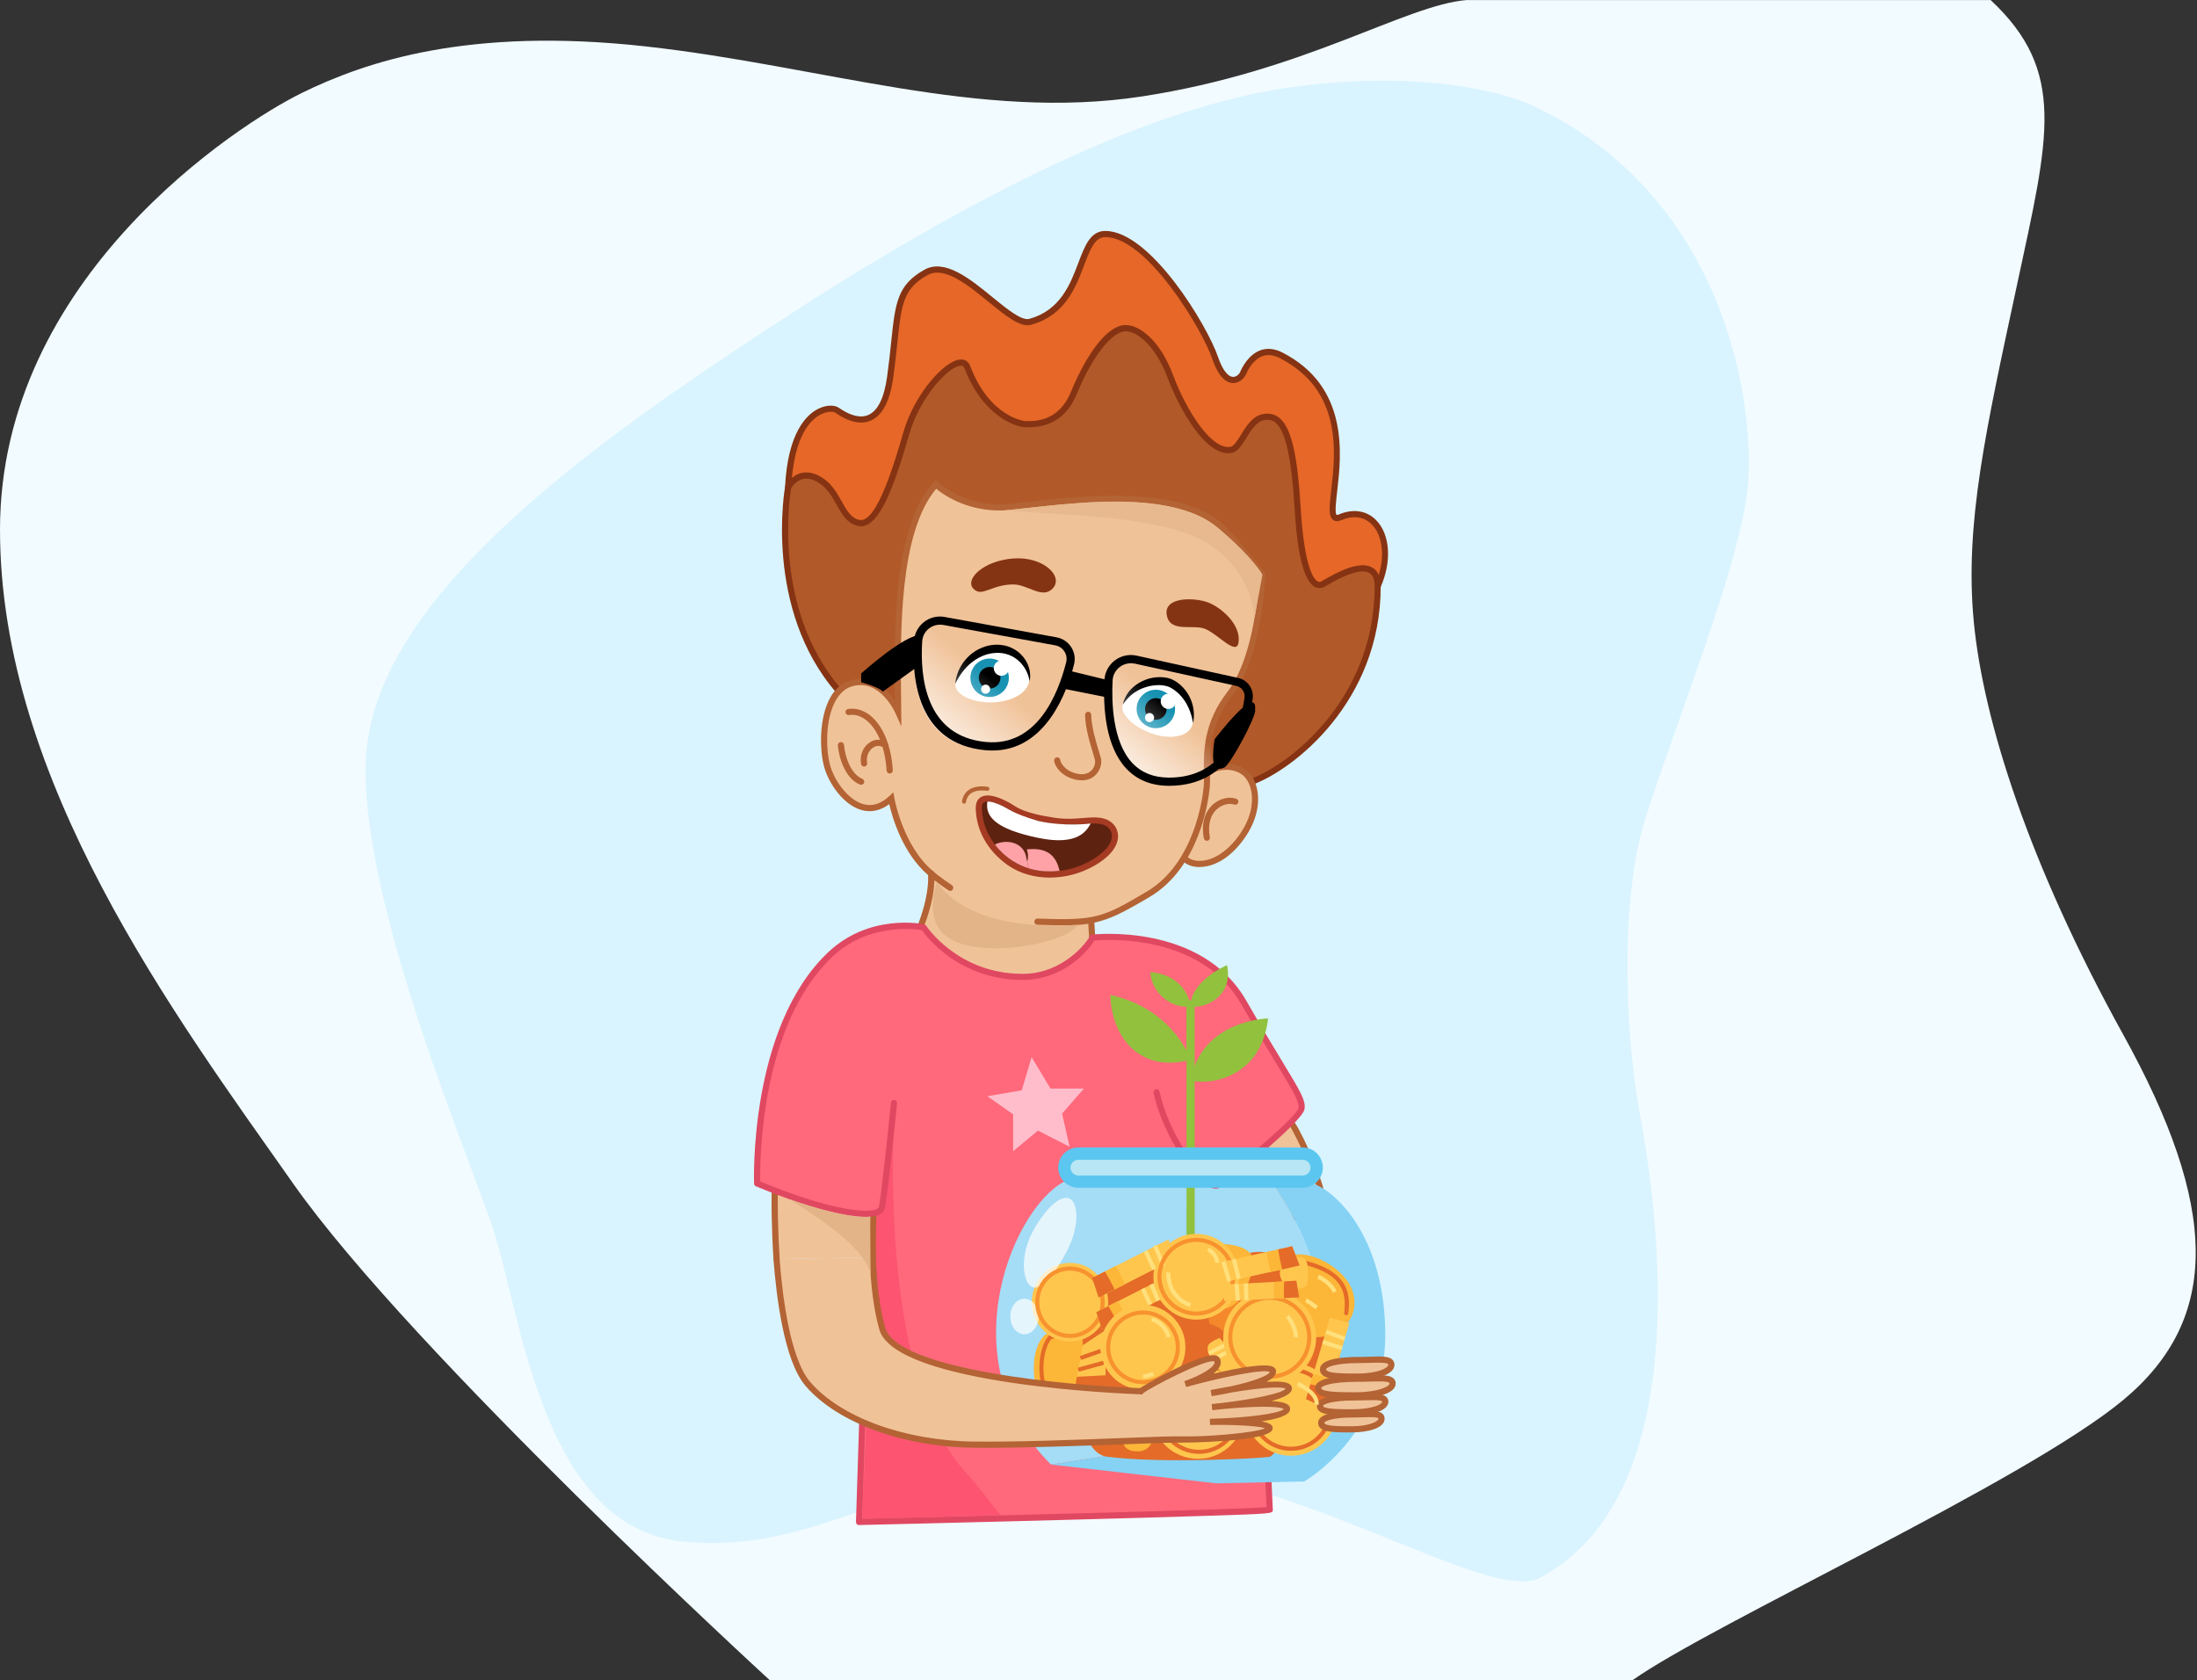 <svg width="536" height="410" viewBox="0 0 536 410" fill="none" xmlns="http://www.w3.org/2000/svg">
<rect x="0" y="0" width="536" height="410" fill="#333333" stroke="none"/>
<path d="M485.64 0C504.31 17.44 499.81 33.52 492.18 69.09C484.55 104.66 479.24 127.82 481.55 151.8C483.87 175.78 494.92 210.72 518.04 252.53C541.16 294.34 541.97 321.66 518.04 341.58C494.11 361.5 417.96 396.07 398.26 410H187.82C187.82 410 100.57 330.09 71.59 288.9C42.61 247.71 0 190.6 0 129.24C0 67.88 57.95 30.38 73.58 22.71C89.21 15.04 114.3 6.53 157.5 11.32C200.7 16.11 238.95 29.62 278.68 23.52C318.41 17.42 342.82 1.23 357.82 0.01H485.64V0Z" fill="#F2FBFF"/>
<path d="M373.13 25.402C422.14 47.802 428.75 101.222 426.18 120.672C423.61 140.132 408.06 178.452 401.37 199.912C394.68 221.372 397.03 255.062 399.89 270.752C402.75 286.442 416.58 363.102 375.75 384.972C362.83 391.892 313.22 356.822 266.83 356.822C220.44 356.822 201.73 379.602 166.62 376.142C131.5 372.682 127.03 318.762 119.7 298.022C112.37 277.292 87.24 216.772 89.34 184.312C91.43 151.852 128.5 120.022 171.01 91.122C213.52 62.222 269.91 27.282 315.71 21.182C353.41 16.152 373.13 25.402 373.13 25.402Z" fill="#D9F4FF"/>
<path d="M336.12 143.082C340.94 132.232 335.46 122.632 327.01 126.212C320.05 129.162 336.48 98.962 312.55 86.702C307.06 83.892 304.11 89.112 303.31 90.992C302.51 92.862 299.02 94.872 296.48 87.372C293.94 79.872 280.31 57.142 269.7 57.102C262.47 57.072 265.33 74.682 251.35 78.532C245.99 80.002 233.81 62.062 225.91 66.482C218.01 70.902 219.35 76.262 217.21 91.922C215.07 107.592 205.96 101.292 204.22 100.092C202.48 98.882 193.24 99.692 192.3 118.842L200.34 137.452L213.6 133.572L223.11 117.232L243.2 114.282L294.76 118.032L308.55 130.752L316.32 157.272L328.51 150.172L336.12 143.082Z" fill="#E66727"/>
<path d="M315.85 158.412L307.87 131.172L294.42 118.772L243.2 115.042L223.55 117.922L214.07 134.202L199.89 138.352L191.52 118.972L191.53 118.802C192.19 105.372 196.9 101.092 199.64 99.742C201.79 98.682 203.73 98.862 204.62 99.482C207.52 101.492 209.96 102.082 211.86 101.242C214.19 100.222 215.73 97.052 216.44 91.822C216.88 88.642 217.17 85.892 217.42 83.462C218.43 73.892 218.89 69.532 225.52 65.822C230.52 63.022 236.72 68.082 242.18 72.552C245.65 75.392 249.24 78.322 251.13 77.802C258.7 75.722 261.13 69.302 263.08 64.142C264.66 59.962 266.03 56.352 269.66 56.352C269.67 56.352 269.67 56.352 269.68 56.352C280.7 56.392 294.58 79.482 297.17 87.122C298.2 90.152 299.52 91.912 300.81 91.962C300.83 91.962 300.85 91.962 300.87 91.962C301.65 91.962 302.33 91.322 302.6 90.682C303.01 89.722 304.57 86.532 307.5 85.472C309.17 84.872 310.98 85.052 312.87 86.022C329.17 94.372 327.26 110.962 326.23 119.872C325.95 122.282 325.61 125.272 326.1 125.642C326.11 125.652 326.29 125.682 326.7 125.512C330.14 124.062 333.43 124.572 335.73 126.912C339.18 130.422 339.6 137.042 336.78 143.382L336.72 143.522L328.84 150.822L315.85 158.412ZM243.15 113.542L295.05 117.312L309.19 130.352L316.75 156.152L328.04 149.582L335.5 142.642C338.39 136.022 337.18 130.512 334.69 127.972C332.81 126.062 330.19 125.682 327.31 126.902C326.46 127.262 325.76 127.252 325.23 126.852C324.05 125.972 324.32 123.612 324.77 119.712C325.82 110.562 327.59 95.242 312.21 87.372C310.7 86.602 309.3 86.442 308.03 86.892C305.67 87.742 304.35 90.462 304 91.282C303.53 92.372 302.33 93.502 300.78 93.472C299.39 93.422 297.38 92.352 295.78 87.612C293.35 80.452 279.85 57.892 269.7 57.852H269.69C267.22 57.852 266.11 60.442 264.51 64.672C262.44 70.152 259.86 76.962 251.55 79.252C248.91 79.962 245.36 77.072 241.25 73.712C236.16 69.552 230.39 64.832 226.27 67.132C220.32 70.462 219.91 74.312 218.93 83.622C218.67 86.062 218.38 88.822 217.94 92.022C217.15 97.802 215.31 101.362 212.47 102.612C210.06 103.672 207.13 103.032 203.78 100.702C203.43 100.462 202.07 100.212 200.32 101.082C197.88 102.282 193.7 106.172 193.05 118.702L200.75 136.542L213.08 132.932L222.62 116.542L243.15 113.542Z" fill="#853313"/>
<path d="M305.11 190.862C314.24 187.592 336.11 171.772 336.11 143.092C336.11 134.182 324.73 141.402 322.82 142.492C320.91 143.582 317.64 141.942 316.55 123.692C315.46 105.432 312.73 101.212 308.51 101.752C304.29 102.302 302.97 109.332 300.33 109.792C294.88 110.742 288.57 100.042 285.48 91.802C282.62 84.172 277.99 80.082 274.58 80.082C271.17 80.082 266.28 85.462 261.91 96.022C258.55 104.132 251.59 103.502 250.12 103.502C248.65 103.502 240.53 101.502 235.99 89.582C234.3 85.152 224.32 94.642 221.16 105.542C218 116.442 214.13 128.522 209.56 127.612C204.99 126.702 204.92 119.952 199.86 117.002C194.8 114.052 192.28 118.852 192.28 118.852C192.28 118.852 186.81 148.052 204.67 168.622L222.94 179.042L247.57 189.732L272.87 194.602L305.11 190.862Z" fill="#B15928"/>
<path d="M272.85 195.352L272.74 195.332L247.28 190.412L222.65 179.722L204.11 169.102C186.22 148.502 191.49 119.002 191.55 118.702L191.62 118.492C191.67 118.402 192.86 116.172 195.27 115.482C196.83 115.032 198.5 115.322 200.24 116.342C202.84 117.852 204.19 120.272 205.39 122.412C206.61 124.582 207.66 126.462 209.71 126.872C213.94 127.692 218.33 112.592 220.44 105.332C223.09 96.203 230.42 87.882 234.34 87.722C235.45 87.662 236.29 88.243 236.7 89.312C241.52 101.952 250.04 102.742 250.13 102.742H250.45C252.38 102.782 258.26 102.902 261.23 95.722C265.48 85.453 270.48 79.312 274.59 79.312C278.09 79.312 283.03 83.082 286.19 91.522C289.6 100.602 295.68 109.823 300.21 109.033C301.03 108.893 301.91 107.462 302.76 106.092C304.13 103.862 305.69 101.342 308.42 100.992C309.88 100.802 311.11 101.132 312.15 101.992C315 104.352 316.54 110.822 317.3 123.622C318.19 138.532 320.51 141.342 321.46 141.862C321.66 141.972 321.98 142.082 322.44 141.822L322.84 141.592C326.52 139.432 331.76 136.752 334.79 138.482C336.16 139.262 336.85 140.812 336.85 143.072C336.85 171.182 315.63 187.872 305.35 191.552L305.18 191.592L272.85 195.352ZM247.8 189.002L272.91 193.832L304.94 190.122C314.92 186.502 335.37 170.322 335.37 143.082C335.37 141.392 334.93 140.292 334.06 139.792C332.32 138.792 328.8 139.842 323.61 142.892L323.2 143.132C322.4 143.592 321.53 143.612 320.76 143.192C318.13 141.772 316.51 135.402 315.81 123.722C315.09 111.702 313.63 105.162 311.2 103.152C310.48 102.562 309.66 102.342 308.62 102.482C306.6 102.742 305.24 104.942 304.04 106.882C302.97 108.612 301.96 110.252 300.48 110.512C293.98 111.672 287.38 98.933 284.8 92.052C282.04 84.683 277.58 80.823 274.6 80.823C271.83 80.823 267.05 85.612 262.62 96.302C260.39 101.692 256.28 104.392 250.42 104.252H250.13C248.16 104.252 239.86 101.812 235.3 89.853C235.12 89.382 234.86 89.203 234.41 89.222C231.4 89.343 224.45 96.963 221.89 105.752C218.41 117.752 214.57 129.362 209.43 128.352C206.71 127.812 205.44 125.552 204.1 123.152C202.94 121.092 201.75 118.952 199.5 117.652C198.13 116.852 196.85 116.612 195.71 116.932C194.16 117.372 193.24 118.742 193.01 119.112C192.66 121.182 188.43 148.653 205.17 168.033L223.33 178.392L247.8 189.002Z" fill="#853313"/>
<path d="M288.89 209.23C290.22 211.46 296.68 212.29 302.35 205C308.02 197.71 306.57 190.72 303.5 188.41C300.36 186.06 295.77 187.26 294.47 188.65" fill="#F0C298"/>
<path d="M292.6 211.562C292.43 211.562 292.27 211.552 292.13 211.552C290.35 211.442 288.9 210.722 288.25 209.622C288.04 209.262 288.16 208.802 288.51 208.592C288.86 208.382 289.33 208.502 289.54 208.852C289.93 209.502 290.98 209.972 292.23 210.052C295.39 210.252 298.93 208.192 301.76 204.542C305.52 199.702 305.64 195.602 305.36 193.592C305.09 191.592 304.25 189.922 303.04 189.022C300.2 186.892 296.02 188.092 295.01 189.172C294.73 189.472 294.25 189.492 293.95 189.212C293.65 188.932 293.63 188.452 293.91 188.152C295.39 186.562 300.44 185.202 303.94 187.822C305.46 188.962 306.52 190.992 306.84 193.392C307.14 195.642 307.03 200.192 302.93 205.462C298.78 210.812 294.6 211.562 292.6 211.562Z" fill="#B36334"/>
<path d="M253.1 224.901C267.26 225.411 268.99 224.821 280.12 218.241C291.25 211.661 293.94 196.911 294.41 192.101C294.88 187.291 292.74 178.731 300.07 169.271C307.4 159.811 308 140.221 308 140.221C308 140.221 302.12 132.401 297.86 128.491C286.41 117.991 258.19 122.481 246.68 123.671C235.17 124.861 228.35 118.191 228.35 118.191C217.95 129.621 218.99 157.311 219.15 173.661C219.15 173.661 215.2 164.771 207.92 166.671C200.64 168.571 200.22 181.431 201.86 187.071C203.49 192.711 210.45 201.411 217.46 194.821C217.46 194.821 219.52 206.771 227.17 213.141C227.17 213.141 227.91 218.081 224.26 226.961L222.53 231.251L238.32 241.811L258.41 241.421L266.91 235.941L266.23 224.551" fill="#F0C298"/>
<path d="M238.08 242.573L237.88 242.443L221.58 231.543L223.53 226.683C226.58 219.263 226.5 214.643 226.42 213.523C220.21 208.193 217.7 199.463 216.95 196.213C214.84 197.793 212.54 198.303 210.25 197.673C205.92 196.493 202.31 191.433 201.11 187.283C199.99 183.403 199.68 175.273 202.6 170.133C203.87 167.903 205.58 166.493 207.7 165.943C212.86 164.603 216.47 168.233 218.33 170.873V170.543C218.12 153.853 217.81 128.633 227.77 117.683L228.29 117.113L228.85 117.653C228.92 117.713 235.58 124.063 246.58 122.923C247.68 122.813 248.93 122.663 250.3 122.503C263.38 120.993 287.74 118.203 298.34 127.923C302.6 131.833 308.33 139.433 308.57 139.753L308.73 139.963L308.72 140.223C308.69 141.033 308.03 160.163 300.64 169.703C295.03 176.953 295.13 183.653 295.2 188.533C295.22 189.903 295.24 191.093 295.14 192.143C294.83 195.343 292.67 211.643 280.49 218.853C274.4 222.453 270.97 224.283 266.99 225.123L267.66 236.303L258.62 242.143L238.08 242.573ZM223.43 230.973L238.52 241.063L258.16 240.673L266.11 235.543L265.51 225.413C262.37 225.883 258.68 225.843 253.07 225.643C252.66 225.623 252.33 225.283 252.35 224.863C252.36 224.443 252.7 224.123 253.13 224.143C267.3 224.653 268.96 223.963 279.74 217.583C291.29 210.753 293.36 195.093 293.66 192.023C293.75 191.043 293.74 189.903 293.72 188.573C293.64 183.463 293.54 176.463 299.47 168.803C306.11 160.223 307.12 142.803 307.23 140.453C306.26 139.183 301.12 132.493 297.34 129.033C287.24 119.763 263.33 122.513 250.48 123.993C249.1 124.153 247.84 124.293 246.74 124.413C236.81 125.443 230.33 120.853 228.4 119.253C219.34 130.063 219.64 154.353 219.84 170.533L219.91 177.263L218.44 173.973C218.29 173.633 214.66 165.683 208.09 167.403C206.38 167.853 204.97 169.023 203.91 170.883C201.21 175.643 201.5 183.233 202.56 186.873C203.66 190.683 207 195.233 210.66 196.233C212.82 196.823 214.93 196.163 216.93 194.283L217.95 193.333L218.19 194.703C218.21 194.823 220.29 206.463 227.64 212.573L227.86 212.753L227.9 213.033C227.93 213.243 228.63 218.273 224.94 227.253L223.43 230.973Z" fill="#B36334"/>
<path d="M231.82 216.631C231.82 216.631 228.64 214.511 227.15 213.141L231.82 216.631Z" fill="#F0C298"/>
<path d="M231.82 217.381C231.68 217.381 231.53 217.341 231.4 217.251C231.27 217.161 228.15 215.081 226.64 213.681C226.34 213.401 226.32 212.921 226.6 212.621C226.88 212.321 227.36 212.301 227.66 212.581C229.09 213.901 232.21 215.981 232.24 216.001C232.58 216.231 232.68 216.701 232.45 217.041C232.3 217.271 232.06 217.381 231.82 217.381Z" fill="#B36334"/>
<path d="M207.02 173.732C211.4 173.002 216.42 177.862 217.07 187.992L207.02 173.732Z" fill="#F0C298"/>
<path d="M217.06 188.741C216.67 188.741 216.34 188.441 216.31 188.041C215.95 182.441 214.15 177.961 211.36 175.751C210.01 174.681 208.56 174.241 207.14 174.481C206.73 174.541 206.35 174.271 206.28 173.861C206.21 173.451 206.49 173.071 206.9 173.001C208.72 172.701 210.64 173.261 212.3 174.581C215.42 177.061 217.43 181.931 217.82 187.951C217.85 188.361 217.53 188.721 217.12 188.751C217.1 188.741 217.08 188.741 217.06 188.741Z" fill="#B36334"/>
<path d="M205.15 181.832C205.39 184.752 206.85 189.452 210.09 190.742L205.15 181.832Z" fill="#F0C298"/>
<path d="M210.1 191.492C210.01 191.492 209.91 191.472 209.82 191.442C206.04 189.932 204.63 184.542 204.41 181.892C204.38 181.482 204.68 181.112 205.1 181.082C205.52 181.042 205.88 181.352 205.91 181.762C206.13 184.462 207.51 188.892 210.38 190.042C210.76 190.192 210.95 190.632 210.8 191.012C210.67 191.312 210.39 191.492 210.1 191.492Z" fill="#B36334"/>
<path d="M210.82 186.293C210.17 182.893 213.43 179.973 215.97 181.833L210.82 186.293Z" fill="#F0C298"/>
<path d="M210.82 187.043C210.47 187.043 210.15 186.793 210.08 186.433C209.68 184.323 210.55 182.183 212.26 181.113C213.6 180.263 215.15 180.313 216.42 181.233C216.75 181.483 216.83 181.943 216.58 182.283C216.33 182.613 215.87 182.693 215.53 182.443C214.49 181.683 213.54 182.073 213.06 182.383C212.1 182.983 211.23 184.423 211.55 186.153C211.63 186.563 211.36 186.953 210.95 187.033C210.92 187.033 210.87 187.043 210.82 187.043Z" fill="#B36334"/>
<path d="M301.38 195.603C298.5 194.603 293.11 197.233 294.44 204.413L301.38 195.603Z" fill="#F0C298"/>
<path d="M294.44 205.161C294.09 205.161 293.77 204.911 293.7 204.551C292.82 199.781 294.77 197.281 296.01 196.221C297.63 194.831 299.89 194.291 301.62 194.901C302.01 195.041 302.22 195.461 302.08 195.861C301.94 196.251 301.52 196.451 301.12 196.321C299.89 195.891 298.19 196.321 296.98 197.361C295.26 198.841 294.61 201.301 295.17 204.281C295.25 204.691 294.98 205.081 294.57 205.151C294.53 205.151 294.48 205.161 294.44 205.161Z" fill="#B36334"/>
<path d="M265.47 174.43C265.55 178.24 267.21 182.86 267.85 185.14C268.34 186.9 266.85 190.22 263.01 189.59C259.31 188.99 257.94 186.34 257.94 185.54" fill="#F0C298"/>
<path d="M263.92 190.411C263.59 190.411 263.24 190.381 262.88 190.321C258.83 189.661 257.18 186.671 257.18 185.541C257.18 185.131 257.51 184.791 257.93 184.791C258.34 184.791 258.68 185.121 258.68 185.541C258.69 185.851 259.67 188.291 263.12 188.851C264.85 189.131 265.84 188.491 266.37 187.901C267.1 187.081 267.3 186.001 267.12 185.341C267 184.911 266.84 184.391 266.67 183.811C265.92 181.351 264.79 177.631 264.72 174.441C264.71 174.031 265.04 173.681 265.45 173.671C265.84 173.631 266.21 173.991 266.22 174.401C266.28 177.381 267.38 180.981 268.1 183.361C268.28 183.951 268.44 184.481 268.56 184.921C268.91 186.181 268.48 187.771 267.48 188.881C266.6 189.891 265.36 190.411 263.92 190.411Z" fill="#B36334"/>
<path d="M284.64 150.02C283.91 145.52 291.53 145.79 294.71 146.99C297.85 148.18 302.78 152.3 302.17 156.75C301.7 160.19 297.11 154.66 293.96 153.43C291 152.27 285.37 154.51 284.64 150.02Z" fill="#853413"/>
<path d="M256.8 143.62C259.62 140.69 254.59 135.74 247.24 136.27C239.89 136.81 235.36 141.35 237.45 143.62C239.54 145.89 241.83 142.58 247.27 142.61C250.76 142.63 254.28 146.24 256.8 143.62Z" fill="#853413"/>
<path d="M251.15 165.132C251.38 168.172 248.37 170.772 243.31 171.312C237.93 171.882 232.04 169.572 233.24 166.192C235.34 160.302 240.02 158.332 244.06 158.332C248.09 158.332 250.92 162.102 251.15 165.132Z" fill="white"/>
<path d="M291.06 175.992C290.83 179.432 286.62 180.432 282.36 179.392C277.23 178.142 272.69 174.072 274.03 171.692C276.89 166.612 281.06 165.862 284.3 166.322C288.65 166.952 291.28 172.662 291.06 175.992Z" fill="white"/>
<path d="M233.04 166.863C233.26 164.603 234.23 162.333 235.88 160.593C237.5 158.833 239.8 157.613 242.27 157.353C243.5 157.243 244.77 157.353 245.96 157.743C247.14 158.153 248.25 158.813 249.11 159.703C250.86 161.443 251.69 163.993 251.2 166.243C250.84 164.003 249.66 162.103 248.07 160.873C246.48 159.633 244.46 159.123 242.47 159.353C240.48 159.533 238.56 160.423 236.95 161.733C235.32 163.043 234.06 164.833 233.04 166.863Z" fill="black"/>
<path d="M273.93 171.922C274.16 170.852 274.64 169.812 275.31 168.892C276.01 167.992 276.89 167.212 277.9 166.622C279.9 165.432 282.32 164.942 284.73 165.392C285.03 165.452 285.33 165.562 285.63 165.652C285.92 165.782 286.24 165.912 286.5 166.062C287.02 166.362 287.52 166.702 287.96 167.102C288.84 167.892 289.59 168.822 290.12 169.852C291.21 171.892 291.55 174.282 291.06 176.422C290.72 174.262 289.96 172.292 288.79 170.672C288.19 169.872 287.54 169.132 286.75 168.562C286.37 168.262 285.97 168.002 285.55 167.772C285.34 167.662 285.16 167.602 284.96 167.512C284.74 167.462 284.53 167.382 284.31 167.342C283.41 167.132 282.43 167.132 281.46 167.252C280.48 167.342 279.53 167.642 278.61 168.002C277.7 168.392 276.82 168.892 276.03 169.552C275.24 170.212 274.57 171.022 273.93 171.922Z" fill="black"/>
<path d="M241.44 170.071C244.03 170.071 246.13 167.972 246.13 165.381C246.13 162.791 244.03 160.691 241.44 160.691C238.85 160.691 236.75 162.791 236.75 165.381C236.75 167.972 238.85 170.071 241.44 170.071Z" fill="#1792B2"/>
<path d="M241.44 168.022C242.898 168.022 244.08 166.84 244.08 165.382C244.08 163.924 242.898 162.742 241.44 162.742C239.982 162.742 238.8 163.924 238.8 165.382C238.8 166.84 239.982 168.022 241.44 168.022Z" fill="black"/>
<path d="M244.31 164.9C245.337 164.9 246.17 164.067 246.17 163.04C246.17 162.012 245.337 161.18 244.31 161.18C243.283 161.18 242.45 162.012 242.45 163.04C242.45 164.067 243.283 164.9 244.31 164.9Z" fill="white"/>
<path d="M240.46 169.283C241.073 169.283 241.57 168.786 241.57 168.173C241.57 167.559 241.073 167.062 240.46 167.062C239.847 167.062 239.35 167.559 239.35 168.173C239.35 168.786 239.847 169.283 240.46 169.283Z" fill="white"/>
<path d="M281.99 177.681C284.58 177.681 286.68 175.581 286.68 172.991C286.68 170.401 284.58 168.301 281.99 168.301C279.4 168.301 277.3 170.401 277.3 172.991C277.3 175.581 279.4 177.681 281.99 177.681Z" fill="#1792B2"/>
<path d="M281.99 175.632C283.448 175.632 284.63 174.45 284.63 172.992C284.63 171.534 283.448 170.352 281.99 170.352C280.532 170.352 279.35 171.534 279.35 172.992C279.35 174.45 280.532 175.632 281.99 175.632Z" fill="black"/>
<path d="M285.04 172.993C286.067 172.993 286.9 172.161 286.9 171.133C286.9 170.106 286.067 169.273 285.04 169.273C284.013 169.273 283.18 170.106 283.18 171.133C283.18 172.161 284.013 172.993 285.04 172.993Z" fill="white"/>
<path d="M280.45 176.2C281.063 176.2 281.56 175.704 281.56 175.09C281.56 174.477 281.063 173.98 280.45 173.98C279.837 173.98 279.34 174.477 279.34 175.09C279.34 175.704 279.837 176.2 280.45 176.2Z" fill="white"/>
<path d="M241.593 183C241.042 183 240.482 182.972 239.892 182.924C223.924 181.445 222.523 166.436 223.103 157.628C223.219 155.912 224.069 154.328 225.451 153.276C226.834 152.214 228.612 151.787 230.333 152.1L256.721 156.813C258.141 157.069 259.398 157.893 260.171 159.079C260.954 160.273 261.196 161.695 260.838 163.08C259.272 169.195 254.294 183 241.593 183Z" fill="url(#paint0_linear)"/>
<path d="M287.126 191C286.618 191 286.102 190.973 285.559 190.929C270.851 189.545 269.56 175.505 270.094 167.265C270.201 165.659 270.985 164.178 272.258 163.194C273.531 162.2 275.169 161.801 276.754 162.094L301.058 166.502C302.367 166.742 303.524 167.513 304.237 168.622C304.958 169.739 305.18 171.07 304.851 172.365C303.409 178.086 298.824 191 287.126 191Z" fill="url(#paint1_linear)"/>
<path d="M285.26 191.74C285.18 191.74 285.11 191.74 285.03 191.74C280.82 191.7 277.39 190.3 274.81 187.57C269.74 182.19 269.09 172.85 269.44 165.96C269.54 164.06 270.46 162.32 271.97 161.16C273.49 160 275.43 159.57 277.29 159.98L302.08 165.42C304.39 165.93 305.94 168.16 305.61 170.5C304.71 176.9 300.93 191.74 285.26 191.74ZM275.9 161.83C274.93 161.83 273.97 162.15 273.18 162.75C272.14 163.55 271.5 164.75 271.44 166.06C271.17 171.38 271.44 181.08 276.27 186.2C278.45 188.52 281.41 189.71 285.05 189.74C285.12 189.74 285.19 189.74 285.26 189.74C298.85 189.74 302.6 177.53 303.63 170.22C303.81 168.91 302.95 167.66 301.65 167.37L276.86 161.93C276.54 161.87 276.22 161.83 275.9 161.83Z" fill="black"/>
<path d="M242.12 183.133C241.55 183.133 240.97 183.103 240.36 183.053C223.84 181.493 222.39 165.663 222.99 156.373C223.11 154.563 223.99 152.893 225.42 151.783C226.85 150.663 228.69 150.213 230.47 150.543L257.77 155.513C259.24 155.783 260.54 156.653 261.34 157.903C262.15 159.163 262.4 160.663 262.03 162.123C260.41 168.573 255.26 183.133 242.12 183.133ZM229.33 152.423C228.37 152.423 227.42 152.743 226.65 153.343C225.67 154.103 225.07 155.253 224.99 156.493C224.44 165.063 225.72 179.663 240.56 181.053C253 182.213 258.14 169.383 260.11 161.613C260.34 160.693 260.19 159.753 259.68 158.963C259.17 158.163 258.37 157.633 257.43 157.463L230.13 152.493C229.86 152.443 229.6 152.423 229.33 152.423Z" fill="black"/>
<path d="M255.63 200.002C262.23 201.362 265.82 199.532 269.18 200.472C272.54 201.412 274.13 206.122 266.88 210.422C259.64 214.722 251.21 214.012 246.21 210.422C241.2 206.832 238.92 202.002 238.8 197.292C238.68 192.582 244.98 195.822 247.16 197.292C250.04 199.242 255.63 200.002 255.63 200.002Z" fill="#5E2210"/>
<path d="M256.12 214.14C252.32 214.14 248.66 213.11 245.78 211.04C240.94 207.57 238.2 202.69 238.05 197.32C238 195.58 238.75 194.8 239.39 194.45C242.04 192.99 247.35 196.53 247.58 196.68C250.29 198.51 255.69 199.26 255.74 199.27L255.79 199.28C259.35 200.01 261.96 199.79 264.26 199.6C266.14 199.44 267.76 199.31 269.39 199.76C271.22 200.27 272.5 201.68 272.73 203.44C272.93 204.96 272.49 207.98 267.27 211.08C263.82 213.12 259.9 214.14 256.12 214.14ZM240.94 195.58C240.61 195.58 240.33 195.63 240.11 195.75C239.96 195.83 239.52 196.08 239.55 197.27C239.68 202.17 242.2 206.62 246.65 209.81C250.97 212.91 259.02 214.22 266.5 209.77C269.77 207.83 271.5 205.59 271.24 203.61C271.09 202.46 270.22 201.53 268.98 201.18C267.62 200.8 266.19 200.92 264.38 201.07C262.1 201.26 259.26 201.5 255.51 200.73C255.04 200.66 249.66 199.87 246.74 197.9C245.15 196.85 242.52 195.58 240.94 195.58Z" fill="#A43B22"/>
<path d="M240.89 195.602C240.3 199.362 243.09 202.282 253.1 204.412C263.11 206.542 265.16 202.592 266.1 200.932C266.1 200.932 259.87 201.802 253.25 200.312C246.61 198.332 246.28 197.392 243.98 196.402C241.6 195.382 240.89 195.602 240.89 195.602Z" fill="white"/>
<path d="M250.21 208.492C249.09 205.262 245.17 204.822 242.73 206.072C242.73 206.072 245.59 210.252 250.95 211.872L250.21 208.492Z" fill="#FEA2A7"/>
<path d="M258.51 212.483C257.78 209.543 256.22 206.613 250.5 207.263C250.5 207.263 251.1 208.583 250.6 210.263L250.95 211.883C250.95 211.883 252.77 212.473 254.89 212.603C257.02 212.713 258.51 212.483 258.51 212.483Z" fill="#FEA2A7"/>
<path d="M240.89 192.473C237.95 192.053 235.61 192.963 235.2 195.603L240.89 192.473Z" fill="#F0C298"/>
<path d="M235.2 196.102C235.17 196.102 235.15 196.102 235.12 196.092C234.85 196.052 234.66 195.792 234.7 195.522C235.13 192.802 237.47 191.482 240.96 191.972C241.23 192.012 241.42 192.262 241.38 192.542C241.34 192.812 241.09 193.002 240.81 192.962C239.43 192.762 236.16 192.632 235.68 195.672C235.65 195.922 235.44 196.102 235.2 196.102Z" fill="#B36334"/>
<path d="M212.53 251.412V279.892C212.53 279.892 209.58 370.052 209.58 371.382C209.58 371.382 309.78 369.022 309.78 368.432C309.78 367.842 305.21 270.002 305.21 270.002L297.54 249.492" fill="#FF697B"/>
<path d="M209.58 372.13C209.38 372.13 209.2 372.05 209.06 371.92C208.92 371.78 208.83 371.59 208.83 371.38C208.83 370.05 211.66 283.55 211.78 279.86V251.4C211.78 250.99 212.12 250.65 212.53 250.65C212.94 250.65 213.28 250.99 213.28 251.4V279.88C213.25 280.76 210.6 361.75 210.35 370.6C236.87 369.97 302 368.34 309 367.77C308.63 359.44 304.63 273.86 304.46 270.14L296.83 249.74C296.68 249.35 296.88 248.92 297.27 248.78C297.66 248.64 298.09 248.83 298.23 249.22L305.9 269.73C305.93 269.8 305.94 269.88 305.95 269.96C306.42 279.98 310.53 367.83 310.53 368.42C310.53 369.35 310.53 369.35 294.15 369.88C285.84 370.15 274.25 370.48 259.7 370.87C234.94 371.53 209.85 372.12 209.6 372.12C209.59 372.13 209.58 372.13 209.58 372.13Z" fill="#E04862"/>
<path d="M236.85 360.601C219.91 343.761 217.36 304.021 217.89 278.711L213.7 294.021L210.34 370.581L244.11 369.721L236.85 360.601Z" fill="#FC5471"/>
<path d="M212.97 306.794C212.79 298.994 213.35 291.614 213.35 291.614L189.11 288.324C188.88 292.324 189.01 300.284 189.47 307.254" fill="#F0C298"/>
<path d="M189.46 308.003C189.07 308.003 188.74 307.703 188.71 307.303C188.26 300.503 188.11 292.503 188.35 288.283L188.4 287.473L214.14 290.963L214.09 291.673C214.08 291.743 213.54 299.113 213.72 306.783C213.73 307.193 213.4 307.543 212.99 307.553C212.61 307.553 212.23 307.233 212.22 306.823C212.07 300.463 212.42 294.313 212.55 292.273L189.82 289.193C189.64 293.483 189.81 300.993 190.22 307.223C190.25 307.633 189.93 307.993 189.52 308.023C189.49 308.003 189.48 308.003 189.46 308.003Z" fill="#B36334"/>
<path d="M314.96 273.822C315.14 273.632 321.91 286.382 322.77 292.922C323.63 299.462 300.85 296.952 300.85 296.952L297.23 285.622L314.96 273.822Z" fill="#F0C298"/>
<path d="M309.93 298.203C305.56 298.203 301.62 297.793 300.77 297.703L300.29 297.653L296.35 285.323L314.48 273.253L314.75 272.973L315.2 273.123C316.29 273.493 322.74 286.983 323.5 292.843C323.63 293.853 323.32 294.783 322.58 295.533C320.49 297.663 314.93 298.203 309.93 298.203ZM301.42 296.263C306.5 296.773 318.71 297.343 321.53 294.473C321.94 294.053 322.1 293.593 322.03 293.033C321.31 287.493 316.23 277.353 314.77 274.863L298.12 285.943L301.42 296.263Z" fill="#B36334"/>
<path d="M262.9 225.67C255.4 226.17 236.92 226.56 228.6 215.34C228.6 215.34 224.81 224.89 231.82 229.08C240.24 234.12 260.59 230 262.9 225.67Z" fill="#E3B488"/>
<path d="M309.87 287.983C292.7 287.493 260.54 287.903 260.54 287.903C247.97 292.963 230.5 331.613 256.4 357.363L312.85 348.623C329.15 323.623 320.91 303.473 309.87 287.983Z" fill="#A5DCF6"/>
<path d="M319.94 288.684C318.69 288.354 314.93 288.124 309.87 287.984C320.91 303.474 329.14 323.624 312.85 348.624L256.4 357.364L296.74 361.944L318.18 361.494C318.18 361.494 337.96 350.214 337.96 325.794C337.96 301.374 325.41 290.154 319.94 288.684Z" fill="#85D2F4"/>
<path d="M218.11 269.141C218.11 269.141 215.65 293.311 215.07 294.851C214 297.711 202.21 296.101 184.72 288.781C184.72 288.781 183.19 251.211 202.58 232.891C212.47 223.551 225.31 226.271 225.31 226.271C225.31 226.271 233.17 238.501 249.71 238.361C260.35 238.271 266.5 229.401 266.46 228.781C266.46 228.781 292.54 225.581 303.4 244.521C314.26 263.471 318 267.691 317.52 270.471C317.04 273.251 299.78 287.131 297.24 289.061C294.71 290.991 284.81 278.681 282.15 266.491" fill="#FF697B"/>
<path d="M211.23 296.921C205.72 296.921 195.71 294.191 184.43 289.471C184.16 289.361 183.98 289.101 183.97 288.811C183.95 288.431 182.65 250.681 202.06 232.351C212.12 222.851 224.92 225.421 225.46 225.541C225.66 225.581 225.83 225.701 225.94 225.871C226.02 225.991 233.7 237.621 249.42 237.621C249.51 237.621 249.61 237.621 249.7 237.621C259.55 237.531 265.3 229.681 265.72 228.681C265.77 228.351 266.03 228.091 266.37 228.051C266.63 228.021 293.07 225.011 304.05 244.171C307.87 250.831 310.83 255.711 312.99 259.271C317.2 266.211 318.62 268.551 318.26 270.621C317.66 274.051 297.9 289.521 297.7 289.671C297.33 289.951 296.67 290.211 295.65 289.841C291.71 288.391 283.77 277.431 281.43 266.671C281.34 266.271 281.6 265.871 282 265.781C282.41 265.691 282.8 265.951 282.89 266.351C285.24 277.151 293.01 287.271 296.16 288.431C296.46 288.541 296.68 288.561 296.79 288.481C301.62 284.801 316.41 272.511 316.78 270.361C317.04 268.841 315.48 266.261 311.71 260.041C309.54 256.471 306.58 251.591 302.75 244.911C293.02 227.931 270.38 229.201 266.98 229.491C266.44 230.531 265.14 231.941 264.96 232.131C262.55 234.711 257.37 239.041 249.72 239.111C249.62 239.111 249.52 239.111 249.42 239.111C234.25 239.111 226.18 228.791 224.87 226.951C222.96 226.641 211.77 225.241 203.1 233.441C185.35 250.211 185.38 283.881 185.47 288.281C200.9 294.691 210.96 296.291 213.81 295.061C214.03 294.971 214.3 294.811 214.38 294.591C214.78 293.481 216.43 278.341 217.37 269.071C217.41 268.661 217.79 268.361 218.19 268.401C218.6 268.441 218.9 268.811 218.86 269.221C218.61 271.701 216.38 293.531 215.78 295.121C215.56 295.691 215.1 296.141 214.4 296.441C213.64 296.761 212.57 296.921 211.23 296.921Z" fill="#E04862"/>
<path d="M290.48 304.862C289.93 304.862 289.48 304.412 289.48 303.862L289.45 245.062C289.45 244.512 289.9 244.062 290.45 244.062C291 244.062 291.45 244.512 291.45 245.062L291.48 303.862C291.48 304.412 291.04 304.862 290.48 304.862Z" fill="#92C13E"/>
<path d="M270.21 355.47C283.96 357.19 308.25 355.79 309.77 355.47C311.3 355.15 319.26 342.62 319.26 342.62L322.76 318.4L289.85 308.75L263.2 318.4C263.21 318.41 259.17 354.09 270.21 355.47Z" fill="#E46B28"/>
<path d="M298.39 325.98C295.42 327.66 293.24 327.64 295.64 331.75C299.87 338.99 302.79 334.98 302.79 334.98L298.39 325.98Z" fill="#FFC64E"/>
<path d="M317.81 288.32H263.09C261.2 288.32 259.67 286.79 259.67 284.9C259.67 283.01 261.2 281.48 263.09 281.48H317.81C319.7 281.48 321.23 283.01 321.23 284.9C321.22 286.79 319.7 288.32 317.81 288.32Z" fill="#B8E6F4"/>
<path d="M317.81 289.82H263.09C260.38 289.82 258.17 287.61 258.17 284.9C258.17 282.19 260.38 279.98 263.09 279.98H317.81C320.52 279.98 322.73 282.19 322.73 284.9C322.73 287.61 320.52 289.82 317.81 289.82ZM263.09 282.99C262.03 282.99 261.17 283.85 261.17 284.91C261.17 285.97 262.03 286.83 263.09 286.83H317.81C318.87 286.83 319.73 285.97 319.73 284.91C319.73 283.85 318.87 282.99 317.81 282.99H263.09Z" fill="#5BC7F0"/>
<path d="M299.92 329.118L295.44 331.383L295.891 332.275L300.371 330.011L299.92 329.118Z" fill="#FFE07C"/>
<path d="M255.1 325.582C250.85 329.212 252.04 339.062 253.91 340.472H264.88L263.94 323.602L255.1 325.582Z" fill="#FCB638"/>
<path d="M254.64 339.69C252.83 335.34 253.39 328.8 255.82 325.96L255.93 325.84L259.16 325.09L259.39 326.06L256.48 326.74C254.38 329.35 253.93 335.39 255.57 339.31L254.64 339.69Z" fill="#E46B28"/>
<path d="M264.2 328.232C264.02 328.512 262.16 339.502 262.16 339.502L269.73 344.982V333.612L278.87 332.532L273.54 321.992L264.2 328.232Z" fill="#FFC64E"/>
<path d="M269.01 311.53C269.08 311.77 266.44 320.52 266.44 320.52L273.77 326.29L292.62 318.91L287.73 309.52L275.84 308.75L269.01 311.53Z" fill="#E46B28"/>
<path d="M280.61 309.062L280.93 312.772L270.98 316.292L272.19 310.943L280.61 309.062Z" fill="#E46B28"/>
<path d="M327.25 324.281C326.65 330.741 326.63 338.391 326.63 338.391L323.55 346.901L314.96 340.471L315.45 327.291L327.25 324.281Z" fill="#E46B28"/>
<path d="M321.11 326.29C327.59 326.28 332.39 320.7 329.69 314.29C326.99 307.89 314.72 302.47 312.29 309.15C309.86 315.83 313.37 319.4 313.37 319.4L321.11 326.29Z" fill="#FCB638"/>
<path d="M328.44 320.921C328.42 320.921 328.4 320.921 328.38 320.921C328.11 320.891 327.91 320.641 327.94 320.371C328.43 316.001 328.13 311.131 318.39 308.631C318.12 308.561 317.96 308.291 318.03 308.021C318.1 307.751 318.38 307.591 318.64 307.661C330.04 310.591 329.32 317.021 328.94 320.481C328.91 320.731 328.69 320.921 328.44 320.921Z" fill="#E46B28"/>
<path d="M325.19 315.43C325.18 315.41 324.22 313.29 321.39 311.98L321.81 311.07C325 312.55 326.06 314.92 326.11 315.02L325.19 315.43Z" fill="#FFE07C"/>
<path d="M266.45 311.823L268.04 316.623L287.28 306.813L285.02 302.453L266.45 311.823Z" fill="#FFC64E"/>
<path d="M261.04 327.361C266.187 327.361 270.36 323.058 270.36 317.751C270.36 312.443 266.187 308.141 261.04 308.141C255.893 308.141 251.72 312.443 251.72 317.751C251.72 323.058 255.893 327.361 261.04 327.361Z" fill="#FFC64E"/>
<path d="M320.94 319.442C319.98 318.722 318.78 317.892 318.51 317.812L318.67 316.832C319.03 316.882 319.99 317.492 321.54 318.652L320.94 319.442Z" fill="#FFE07C"/>
<path d="M299.138 327.521L294.658 329.785L295.109 330.678L299.589 328.413L299.138 327.521Z" fill="#FFE07C"/>
<path opacity="0.7" d="M260.41 305.073C257.61 310.523 254.04 315.183 251.72 313.993C249.39 312.793 248.92 306.403 251.72 300.953C254.52 295.503 258.65 291.283 260.97 292.483C263.29 293.673 263.2 299.623 260.41 305.073Z" fill="white"/>
<path opacity="0.7" d="M249.93 325.583C251.835 325.583 253.38 323.635 253.38 321.233C253.38 318.83 251.835 316.883 249.93 316.883C248.025 316.883 246.48 318.83 246.48 321.233C246.48 323.635 248.025 325.583 249.93 325.583Z" fill="white"/>
<path d="M261.04 326.471C256.37 326.471 252.56 322.561 252.56 317.751C252.56 312.941 256.36 309.031 261.04 309.031C265.71 309.031 269.52 312.941 269.52 317.751C269.52 322.561 265.71 326.471 261.04 326.471ZM261.04 310.031C256.92 310.031 253.56 313.491 253.56 317.751C253.56 322.011 256.91 325.471 261.04 325.471C265.16 325.471 268.52 322.011 268.52 317.751C268.52 313.491 265.16 310.031 261.04 310.031Z" fill="#F7922E"/>
<path d="M314.96 355.211C321.223 355.211 326.3 350.134 326.3 343.871C326.3 337.608 321.223 332.531 314.96 332.531C308.697 332.531 303.62 337.608 303.62 343.871C303.62 350.134 308.697 355.211 314.96 355.211Z" fill="#FFC64E"/>
<path d="M314.96 354.01C309.37 354.01 304.82 349.46 304.82 343.87C304.82 338.28 309.37 333.73 314.96 333.73C320.55 333.73 325.1 338.28 325.1 343.87C325.1 349.46 320.55 354.01 314.96 354.01ZM314.96 334.73C309.92 334.73 305.82 338.83 305.82 343.87C305.82 348.91 309.92 353.01 314.96 353.01C320 353.01 324.1 348.91 324.1 343.87C324.1 338.83 320 334.73 314.96 334.73Z" fill="#E46B28"/>
<path d="M318.57 341.45L323.15 343.57L329.2 322.84L324.48 321.5L318.57 341.45Z" fill="#FFC64E"/>
<path d="M325.2 336.612C325.2 336.612 320.43 335.182 320.37 335.382L319.31 338.952L323.89 341.082L325.2 336.612Z" fill="#FCB638"/>
<path d="M324.5 339.062C324.5 339.062 319.73 337.632 319.67 337.832L318.61 341.402L323.19 343.532L324.5 339.062Z" fill="#E46B28"/>
<path d="M322.872 326.972L322.56 327.922L327.254 329.463L327.566 328.513L322.872 326.972Z" fill="#FFE07C"/>
<path d="M323.695 324.496L323.346 325.434L327.91 327.132L328.259 326.195L323.695 324.496Z" fill="#FFE07C"/>
<path d="M292.26 355.961C298.523 355.961 303.6 350.884 303.6 344.621C303.6 338.358 298.523 333.281 292.26 333.281C285.997 333.281 280.92 338.358 280.92 344.621C280.92 350.884 285.997 355.961 292.26 355.961Z" fill="#FFC64E"/>
<path d="M292.51 354.76C286.92 354.76 282.37 350.21 282.37 344.62C282.37 339.03 286.92 334.48 292.51 334.48C298.1 334.48 302.65 339.03 302.65 344.62C302.65 350.21 298.1 354.76 292.51 354.76ZM292.51 335.48C287.47 335.48 283.37 339.58 283.37 344.62C283.37 349.66 287.47 353.76 292.51 353.76C297.55 353.76 301.65 349.66 301.65 344.62C301.65 339.58 297.55 335.48 292.51 335.48Z" fill="#E46B28"/>
<path d="M314.1 307.802C311.48 305.542 306.52 304.832 304 306.092C301.47 307.352 302.16 316.292 302.16 316.292L306.53 322.002L316.19 313.852L314.1 307.802Z" fill="#E46B28"/>
<path d="M300.7 316.573C304.79 315.793 300.85 327.373 296.41 324.293C291.27 320.723 300.7 316.573 300.7 316.573Z" fill="#F5882A"/>
<path d="M309.78 337.633C316.043 337.633 321.12 332.556 321.12 326.293C321.12 320.03 316.043 314.953 309.78 314.953C303.517 314.953 298.44 320.03 298.44 326.293C298.44 332.556 303.517 337.633 309.78 337.633Z" fill="#FFC64E"/>
<path d="M298.66 303.57C302.18 303.73 306.97 305.13 305.7 309.53C304.43 313.93 302.54 319.36 297.94 319.4C293.34 319.44 295.41 313.11 295.41 313.11L298.66 303.57Z" fill="#FCB638"/>
<path d="M309.78 336.44C304.19 336.44 299.64 331.89 299.64 326.3C299.64 320.71 304.19 316.16 309.78 316.16C315.37 316.16 319.92 320.71 319.92 326.3C319.92 331.89 315.37 336.44 309.78 336.44ZM309.78 317.15C304.74 317.15 300.64 321.25 300.64 326.29C300.64 331.33 304.74 335.43 309.78 335.43C314.82 335.43 318.92 331.33 318.92 326.29C318.92 321.25 314.82 317.15 309.78 317.15Z" fill="#F7922E"/>
<path d="M316.67 326.33L315.67 326.26C315.73 325.5 315.21 323.31 313.71 321.47L314.48 320.84C316.12 322.84 316.75 325.26 316.67 326.33Z" fill="#FFE07C"/>
<path d="M291.86 322.003C297.642 322.003 302.33 317.315 302.33 311.533C302.33 305.75 297.642 301.062 291.86 301.062C286.078 301.062 281.39 305.75 281.39 311.533C281.39 317.315 286.078 322.003 291.86 322.003Z" fill="#FFC64E"/>
<path d="M297.46 308.171L296.46 308.121C296.46 308.061 296.49 306.431 294.45 305.261L294.95 304.391C297.53 305.881 297.46 308.071 297.46 308.171Z" fill="#FFE07C"/>
<path d="M290.32 318.892C287.65 318.142 284.52 315.492 284.52 310.512H285.52C285.52 314.932 288.25 317.272 290.59 317.932L290.32 318.892Z" fill="#FFE07C"/>
<path d="M274.52 313.33C274.52 313.33 272.29 308.88 272.1 308.97L268.78 310.65L270.38 315.44L274.52 313.33Z" fill="#FCB638"/>
<path d="M271.93 314.623C271.93 314.623 269.7 310.193 269.52 310.283L266.45 311.823L268.02 316.613L271.93 314.623Z" fill="#E46B28"/>
<path d="M279.937 305.029L279.032 305.453L281.128 309.926L282.034 309.502L279.937 305.029Z" fill="#FFE07C"/>
<path d="M282.234 303.748L281.313 304.137L283.392 309.066L284.314 308.677L282.234 303.748Z" fill="#FFE07C"/>
<path d="M267.46 320.182L268.85 324.362L285.64 315.802L283.67 311.992L267.46 320.182Z" fill="#FFC64E"/>
<path d="M274.76 321.353C274.76 321.353 272.83 317.433 272.64 317.533L269.32 319.213L270.74 323.493L274.76 321.353Z" fill="#FCB638"/>
<path d="M272.47 322.52C272.47 322.52 270.53 318.63 270.36 318.72L267.46 320.18L268.85 324.37L272.47 322.52Z" fill="#E46B28"/>
<path d="M279.269 314.236L278.363 314.66L280.192 318.563L281.097 318.139L279.269 314.236Z" fill="#FFE07C"/>
<path d="M281.351 313.182L280.43 313.57L282.104 317.542L283.026 317.153L281.351 313.182Z" fill="#FFE07C"/>
<path d="M298.44 327.362C297.95 327.382 296.06 323.592 294.25 325.572C292.45 327.552 292.16 330.592 293.22 332.032C294.28 333.462 289.21 334.972 289.21 334.972C289.21 334.972 289.53 328.682 289.04 326.902C288.55 325.122 291.18 321.682 294.7 322.862C298.22 324.042 298.44 324.952 298.44 324.952V327.362Z" fill="#E46B28"/>
<path d="M339.45 333.015C339.45 334.675 335.81 335.905 331.17 335.905C326.53 335.905 322.77 335.905 322.77 334.125C322.77 332.545 326.84 331.855 331.48 331.855C336.11 331.855 339.45 331.235 339.45 333.015Z" fill="#F0C298"/>
<path d="M331.17 336.653C325.86 336.653 322.02 336.653 322.02 334.123C322.02 331.623 327.16 331.103 331.48 331.103C332.5 331.103 333.46 331.073 334.34 331.043C337.03 330.963 338.81 330.903 339.69 331.763C340.02 332.083 340.2 332.523 340.2 333.023C340.2 335.513 335.52 336.653 331.17 336.653ZM336.35 332.503C335.73 332.503 335.05 332.523 334.38 332.543C333.49 332.573 332.52 332.603 331.48 332.603C325.86 332.603 323.52 333.593 323.52 334.123C323.52 335.153 327.94 335.153 331.17 335.153C336.18 335.153 338.7 333.783 338.7 333.013C338.7 332.883 338.67 332.853 338.65 332.833C338.37 332.573 337.46 332.503 336.35 332.503Z" fill="#B36334"/>
<path d="M339.75 337.581C339.75 339.241 335.79 340.471 330.74 340.471C325.69 340.471 321.6 340.471 321.6 338.691C321.6 337.111 326.03 336.421 331.08 336.421C336.13 336.421 339.75 335.801 339.75 337.581Z" fill="#F0C298"/>
<path d="M330.74 341.223C325 341.223 320.85 341.223 320.85 338.693C320.85 336.193 326.41 335.673 331.08 335.673C332.2 335.673 333.24 335.643 334.19 335.613C337.14 335.523 339.09 335.473 340 336.363C340.33 336.683 340.5 337.103 340.5 337.593C340.5 340.103 335.6 341.223 330.74 341.223ZM336.37 337.073C335.7 337.073 334.96 337.093 334.23 337.113C333.27 337.143 332.21 337.173 331.08 337.173C324.42 337.173 322.35 338.293 322.35 338.693C322.35 339.723 327.4 339.723 330.74 339.723C336.16 339.723 339 338.333 339 337.583C339 337.483 338.97 337.453 338.95 337.433C338.65 337.143 337.63 337.073 336.37 337.073Z" fill="#B36334"/>
<path d="M268.391 329.153L263.42 330.902L263.752 331.846L268.723 330.096L268.391 329.153Z" fill="#E46B28"/>
<path d="M337.96 342.024C337.96 343.514 334.49 344.614 330.06 344.614C325.63 344.614 322.04 344.614 322.04 343.014C322.04 341.594 325.92 340.974 330.36 340.974C334.8 340.974 337.96 340.424 337.96 342.024Z" fill="#F0C298"/>
<path d="M330.05 345.372C324.96 345.372 321.28 345.372 321.28 343.022C321.28 340.712 326.21 340.232 330.35 340.232C331.33 340.232 332.24 340.202 333.08 340.182C335.68 340.102 337.4 340.052 338.24 340.872C338.55 341.172 338.72 341.582 338.72 342.042C338.71 344.332 334.36 345.372 330.05 345.372ZM334.98 341.642C334.38 341.642 333.74 341.662 333.12 341.682C332.27 341.712 331.34 341.732 330.35 341.732C324.6 341.732 322.78 342.742 322.78 343.022C322.78 343.872 327.33 343.872 330.05 343.872C334.75 343.872 337.21 342.672 337.21 342.032C337.21 341.962 337.2 341.952 337.19 341.942C336.94 341.702 336.04 341.642 334.98 341.642Z" fill="#B36334"/>
<path d="M278.86 339.102C284.576 339.102 289.21 334.468 289.21 328.752C289.21 323.036 284.576 318.402 278.86 318.402C273.144 318.402 268.51 323.036 268.51 328.752C268.51 334.468 273.144 339.102 278.86 339.102Z" fill="#FFC64E"/>
<path d="M337.05 346.173C337.05 347.663 333.84 348.763 329.75 348.763C325.66 348.763 322.34 348.763 322.34 347.163C322.34 345.743 325.93 345.123 330.02 345.123C334.11 345.123 337.05 344.573 337.05 346.173Z" fill="#F0C298"/>
<path d="M329.75 349.521C325.01 349.521 321.59 349.521 321.59 347.171C321.59 344.861 326.17 344.381 330.02 344.381C330.92 344.381 331.77 344.351 332.54 344.331C334.93 344.251 336.51 344.201 337.32 344.991C337.64 345.301 337.8 345.711 337.8 346.181C337.8 348.481 333.76 349.521 329.75 349.521ZM334.31 345.791C333.76 345.791 333.16 345.811 332.58 345.831C331.8 345.861 330.94 345.881 330.02 345.881C324.8 345.881 323.09 346.841 323.09 347.171C323.09 348.021 327.1 348.021 329.75 348.021C334.05 348.021 336.3 346.821 336.3 346.181C336.3 346.091 336.28 346.081 336.27 346.071C336.05 345.841 335.26 345.791 334.31 345.791Z" fill="#B36334"/>
<path d="M278.86 337.762C273.9 337.762 269.86 333.722 269.86 328.762C269.86 323.802 273.9 319.762 278.86 319.762C283.82 319.762 287.86 323.802 287.86 328.762C287.87 333.722 283.83 337.762 278.86 337.762ZM278.86 320.752C274.45 320.752 270.86 324.342 270.86 328.752C270.86 333.162 274.45 336.752 278.86 336.752C283.27 336.752 286.86 333.162 286.86 328.752C286.86 324.342 283.28 320.752 278.86 320.752Z" fill="#F7922E"/>
<path d="M285.52 326.29H284.52C284.52 324.98 282.37 322.5 280.93 322.5V321.5C282.95 321.5 285.52 324.47 285.52 326.29Z" fill="#FFE07C"/>
<path d="M278.89 336.37L278.83 335.37C279.87 335.31 281.17 334.75 281.19 334.75L281.58 335.67C281.53 335.69 280.1 336.3 278.89 336.37Z" fill="#FFE07C"/>
<path d="M269.091 332.05L262.927 333.734L263.191 334.699L269.355 333.015L269.091 332.05Z" fill="#E46B28"/>
<path d="M262.77 335.94C262.77 335.94 261.03 340.92 265.58 341.19C270.98 341.51 269.88 335.57 269.88 335.57L262.77 335.94Z" fill="#E46B28"/>
<path d="M274.18 348.882C274.18 348.882 272.44 353.862 276.99 354.132C282.39 354.452 281.29 348.512 281.29 348.512L274.18 348.882Z" fill="#FCB638"/>
<path d="M189.46 307.253C190.36 319.203 192.57 332.363 197.06 337.633C204.39 346.233 220.2 352.283 237.51 352.493C254.82 352.703 283.01 351.073 288.21 351.233C293.41 351.393 309.39 350.373 309.77 348.533C310.15 346.693 295.2 346.953 295.2 346.953C295.2 346.953 313.7 346.513 314.01 343.853C314.32 341.193 295.7 343.343 295.7 343.343C295.7 343.343 314.58 341.503 314.45 338.783C314.32 336.063 295.51 339.923 295.51 339.923C295.51 339.923 310.46 337.583 310.59 334.663C310.72 331.753 289.2 337.703 289.2 337.703C289.2 337.703 298.24 334.673 296.97 331.823C295.86 329.333 278.76 338.923 278.33 339.453C278.33 339.453 219 337.493 215.25 324.153C213.74 318.773 213.14 312.433 212.95 306.793" fill="#F0C298"/>
<path d="M240.76 353.273C239.64 353.273 238.55 353.263 237.5 353.253C220.23 353.043 204.14 347.103 196.49 338.123C191.27 332.003 189.38 316.193 188.71 307.313C188.68 306.903 188.99 306.543 189.4 306.513C189.81 306.493 190.17 306.793 190.2 307.203C190.85 315.903 192.69 331.353 197.62 337.153C205 345.813 220.66 351.543 237.51 351.753C248.03 351.883 262.77 351.323 273.53 350.903C280.59 350.633 286.16 350.423 288.22 350.483C293.88 350.663 306.13 349.663 308.68 348.503C306.9 347.893 300.65 347.603 295.2 347.703L295.17 346.203C304.13 345.993 312.2 344.913 313.2 343.823C312.05 343.003 305.31 343.153 298.62 343.793C297.66 343.903 296.71 344.003 295.77 344.093L295.61 342.603C296.24 342.533 297.09 342.433 298.1 342.333C305.46 341.473 312.82 340.013 313.65 338.863C312.63 338.183 306.98 338.693 300.86 339.703C298.87 340.133 296.98 340.463 295.62 340.673L295.35 339.193C296.19 339.023 298.04 338.653 300.29 338.273C305.48 337.143 309.45 335.713 309.8 334.763C308.25 333.973 298.13 336.023 289.38 338.443L288.94 337.013C291.4 336.193 295.56 334.303 296.24 332.753C296.35 332.503 296.33 332.333 296.29 332.213C294.44 331.393 280.5 338.633 278.83 340.013L278.6 340.303L278.29 340.223C275.84 340.143 218.36 338.093 214.52 324.373C213.2 319.683 212.42 313.783 212.19 306.833C212.18 306.423 212.5 306.073 212.92 306.063C213.32 306.053 213.68 306.373 213.69 306.793C213.91 313.613 214.68 319.393 215.96 323.973C218.89 334.433 261.58 338.153 278.11 338.713C280.48 337.133 293 330.273 296.4 330.703C297.17 330.803 297.5 331.213 297.64 331.533C297.9 332.103 297.89 332.733 297.62 333.353C297.33 334.003 296.74 334.623 296 335.203C301.98 333.783 309.26 332.413 310.83 333.663C311.17 333.933 311.34 334.303 311.32 334.723C311.28 335.643 310.35 336.463 308.94 337.183C311.6 337.013 313.81 337.113 314.64 337.753C315.07 338.083 315.18 338.493 315.19 338.773C315.25 340.023 313.24 341.033 310.2 341.853C312.19 341.973 313.75 342.273 314.35 342.873C314.65 343.173 314.79 343.563 314.74 343.963C314.57 345.373 311.6 346.263 307.77 346.823C308.99 347.053 309.9 347.363 310.24 347.783C310.47 348.053 310.55 348.383 310.48 348.723C309.82 351.893 288.36 352.023 288.16 352.023C286.15 351.953 280.6 352.173 273.57 352.443C263.89 352.773 250.95 353.273 240.76 353.273Z" fill="#B36334"/>
<path d="M314.1 307.803C310.84 309.723 312.56 313.033 314.16 313.963C315.76 314.893 318.77 314.493 318.96 313.233C319.14 311.973 319.57 307.603 317.94 306.913C316.3 306.223 314.1 307.803 314.1 307.803Z" fill="#FFC64E"/>
<path d="M321.72 342.801L320.72 342.711C320.91 340.671 318.33 339.091 316.37 338.081L316.83 337.191C319.05 338.331 321.96 340.161 321.72 342.801Z" fill="#FFE07C"/>
<path d="M290.48 263.632C294.26 264.782 307.62 263.632 309.38 248.512C309.38 248.502 293.12 248.812 290.48 263.632Z" fill="#92C13E"/>
<path d="M291.86 321.023C286.63 321.023 282.37 316.763 282.37 311.533C282.37 306.303 286.63 302.043 291.86 302.043C297.09 302.043 301.35 306.303 301.35 311.533C301.35 316.763 297.09 321.023 291.86 321.023ZM291.86 303.043C287.18 303.043 283.37 306.853 283.37 311.533C283.37 316.213 287.18 320.023 291.86 320.023C296.54 320.023 300.35 316.213 300.35 311.533C300.35 306.853 296.54 303.043 291.86 303.043Z" fill="#F7922E"/>
<path d="M270.89 242.773C271.12 252.623 277.77 262.023 290.49 258.583C290.48 258.593 286.39 246.213 270.89 242.773Z" fill="#92C13E"/>
<path d="M290.48 245.642C294.31 246.112 300.94 242.942 299.36 235.492C299.36 235.492 290.23 239.422 290.48 245.642Z" fill="#92C13E"/>
<path d="M280.68 237.191C280.69 241.121 284.65 246.111 290.48 245.641C290.48 245.641 289.89 238.071 280.68 237.191Z" fill="#92C13E"/>
<path d="M307.99 140.22L306.04 150.91C306.04 150.91 306.03 140.52 295.57 133.2C285.11 125.88 260.87 125.78 244.87 124.57C244.87 124.57 262.43 122.55 269.35 122.42C276.27 122.29 289.53 122.29 297.73 129.29C305.94 136.29 307.99 140.22 307.99 140.22Z" fill="#E8B98F"/>
<path d="M212.39 310.813C210.76 304.813 202.42 298.853 192.59 292.633C192.59 292.633 206.29 297.613 212.31 296.883L212.39 310.813Z" fill="#E3B488"/>
<path d="M315.25 304.102L317.06 308.812L295.97 313.442L294.95 308.642L315.25 304.102Z" fill="#FFC64E"/>
<path d="M309.97 310.39C309.97 310.39 308.86 305.53 309.07 305.49L312.7 304.68L314.51 309.4L309.97 310.39Z" fill="#FCB638"/>
<path d="M312.79 309.74C312.79 309.74 311.7 304.9 311.9 304.85L315.25 304.09L317.08 308.79L312.79 309.74Z" fill="#E46B28"/>
<path d="M301.504 307.14L300.535 307.387L301.755 312.174L302.724 311.927L301.504 307.14Z" fill="#FFE07C"/>
<path d="M298.955 307.711L297.996 307.996L299.402 312.732L300.361 312.447L298.955 307.711Z" fill="#FFE07C"/>
<path d="M316.27 312.512L316.93 316.582L298.66 317.472V313.432L316.27 312.512Z" fill="#FFC64E"/>
<path d="M310.79 316.891C310.79 316.891 310.73 312.801 310.91 312.791L314.06 312.621L314.73 316.691L310.79 316.891Z" fill="#FCB638"/>
<path d="M313.24 316.75C313.24 316.75 313.19 312.67 313.36 312.66L316.27 312.5L316.96 316.56L313.24 316.75Z" fill="#E46B28"/>
<path d="M304.439 313.162L303.439 313.203L303.606 317.25L304.605 317.209L304.439 313.162Z" fill="#FFE07C"/>
<path d="M302.181 313.259L301.184 313.34L301.514 317.376L302.51 317.295L302.181 313.259Z" fill="#FFE07C"/>
<path d="M260.76 163.641L270.37 165.981V170.231L259.31 168.021L260.76 163.641Z" fill="black"/>
<path d="M224.52 155.043C220.97 154.583 210.1 164.323 210.1 164.323V166.473C210.1 166.473 214.71 167.733 215.36 168.773L223.89 162.643L224.52 155.043Z" fill="black"/>
<path d="M306.2 173.19C306.71 174.45 300.16 186.66 298.67 187.29C297.18 187.92 295.08 188.31 296.34 180.38C296.34 180.38 306.82 166.54 306.2 173.19Z" fill="black"/>
<path d="M251.68 257.953L256.29 265.623H264.44L259.11 271.733L260.96 279.823L253.23 275.873L247.18 280.903V271.913L240.89 267.483L249.28 266.043L251.68 257.953Z" fill="#FFBDCB"/>
<defs>
<linearGradient id="paint0_linear" x1="228.5" y1="188" x2="245.118" y2="168.18" gradientUnits="userSpaceOnUse">
<stop stop-color="white"/>
<stop offset="1" stop-color="white" stop-opacity="0"/>
</linearGradient>
<linearGradient id="paint1_linear" x1="275.066" y1="195.677" x2="290.652" y2="177.374" gradientUnits="userSpaceOnUse">
<stop stop-color="white"/>
<stop offset="1" stop-color="white" stop-opacity="0"/>
</linearGradient>
</defs>
</svg>

